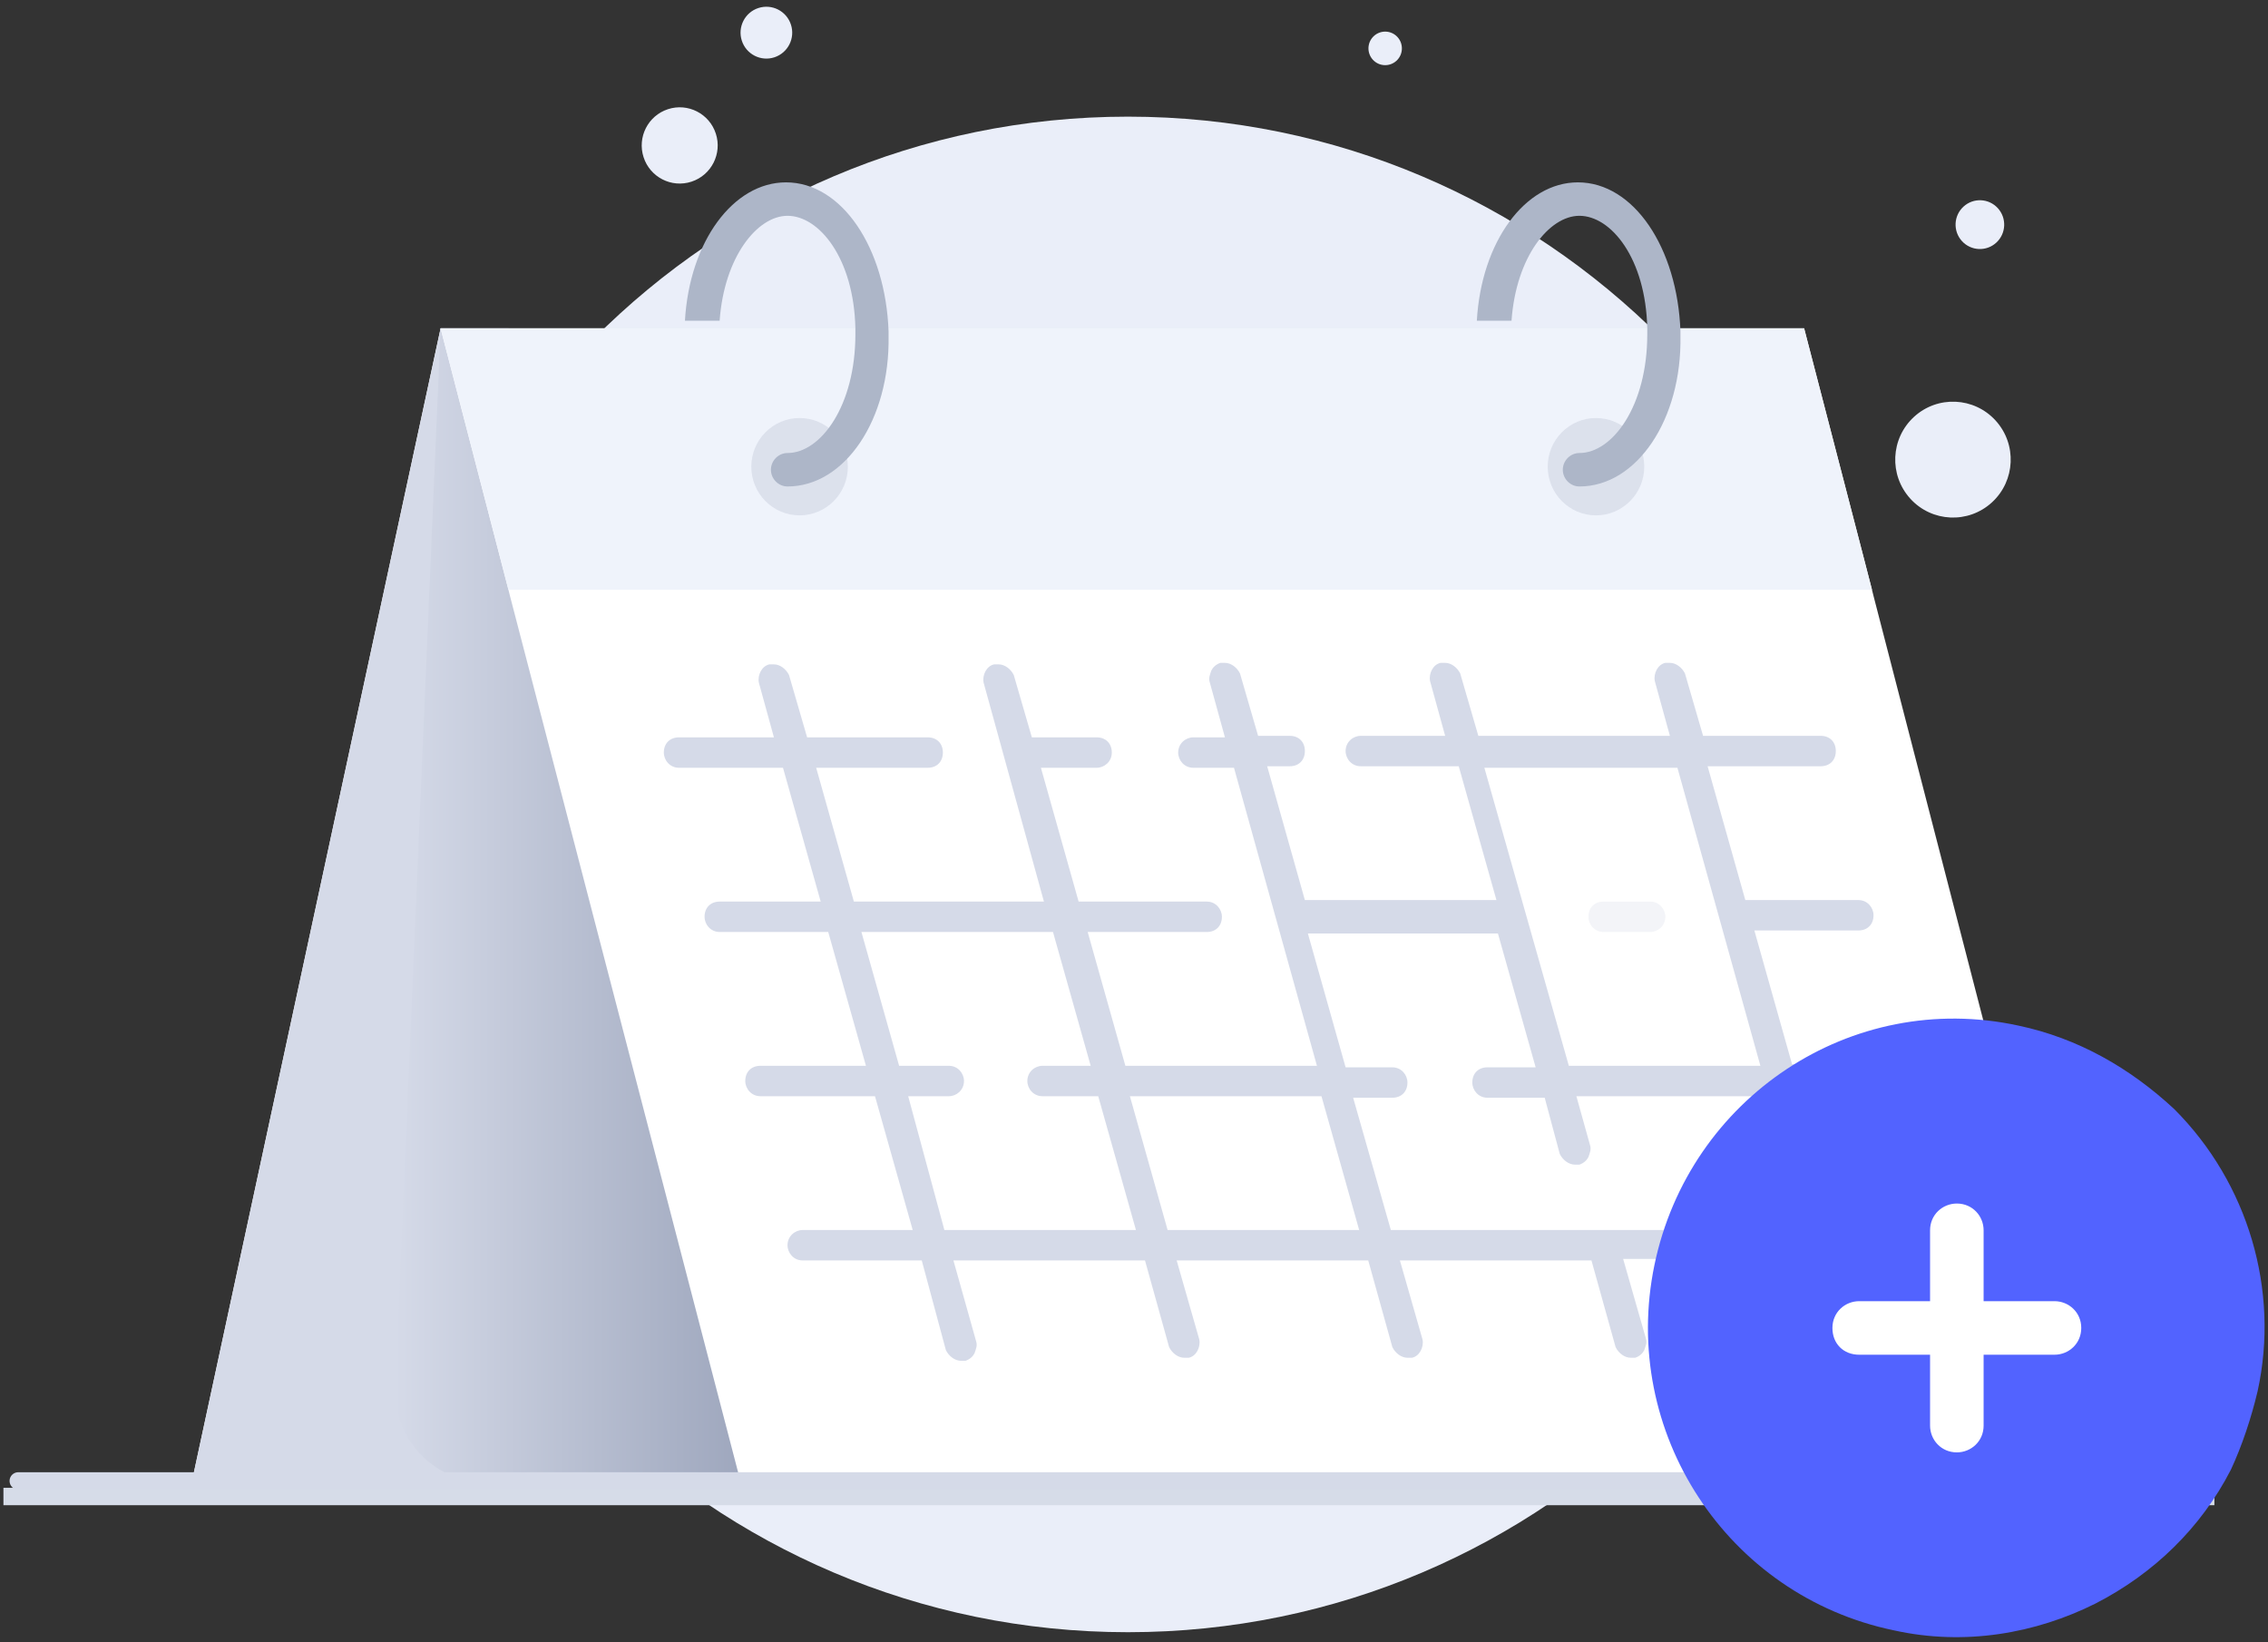 <svg width="261" height="189" viewBox="0 0 261 189" fill="none" xmlns="http://www.w3.org/2000/svg">
<rect x="0" y="0" width="261" height="189" fill="#333333" stroke="none"/>
<path d="M129.799 187.837C177.799 187.837 216.71 148.793 216.71 100.631C216.71 52.468 177.799 13.424 129.799 13.424C81.8 13.424 42.889 52.468 42.889 100.631C42.889 148.793 81.8 187.837 129.799 187.837Z" fill="#EAEEF9"/>
<path d="M229.229 57.816C231.938 55.332 232.128 51.114 229.652 48.396C227.176 45.678 222.973 45.488 220.264 47.972C217.555 50.456 217.365 54.674 219.841 57.392C222.317 60.111 226.52 60.3 229.229 57.816Z" fill="#EAEEF9"/>
<path d="M79.572 20.908C81.868 20.159 83.124 17.684 82.378 15.38C81.632 13.076 79.165 11.816 76.869 12.565C74.573 13.313 73.316 15.788 74.063 18.092C74.809 20.396 77.275 21.657 79.572 20.908Z" fill="#EAEEF9"/>
<path d="M89.114 6.596C90.675 6.086 91.53 4.403 91.022 2.837C90.515 1.27 88.838 0.413 87.276 0.922C85.715 1.431 84.861 3.114 85.368 4.681C85.876 6.247 87.553 7.105 89.114 6.596Z" fill="#EAEEF9"/>
<path d="M229.731 27.924C230.872 26.878 230.952 25.102 229.909 23.957C228.867 22.812 227.097 22.733 225.957 23.779C224.816 24.825 224.736 26.6 225.779 27.745C226.821 28.89 228.591 28.97 229.731 27.924Z" fill="#EAEEF9"/>
<path d="M160.703 6.994C161.487 6.275 161.542 5.054 160.825 4.267C160.108 3.48 158.892 3.425 158.107 4.144C157.323 4.863 157.268 6.084 157.985 6.871C158.702 7.658 159.918 7.713 160.703 6.994Z" fill="#EAEEF9"/>
<path d="M0.395 172.221H254.831" stroke="#D6DCE8" stroke-width="2" strokeMiterlimit="10"/>
<path d="M178.805 170.602H22.063L50.704 37.785H207.619L178.805 170.602Z" fill="white"/>
<path d="M178.805 170.602H22.063L50.704 37.785H207.619L178.805 170.602Z" fill="#D5DAE8"/>
<path d="M88.371 170.602H55.911C50.01 170.602 45.149 165.527 45.496 159.577L50.704 37.785H58.515L88.371 170.602Z" fill="url(#paint0_linear_16238_20532)"/>
<path d="M241.988 170.602H85.245L58.688 68.583L58.514 67.883L50.703 37.785H207.619L214.389 63.858L215.43 67.883L215.604 68.583L241.988 170.602Z" fill="white"/>
<path d="M215.43 67.883H58.514L50.703 37.785H207.619L214.389 63.858L215.43 67.883Z" fill="#EFF3FB"/>
<path opacity="0.3" d="M92.016 59.308C95.083 59.308 97.57 56.801 97.57 53.708C97.57 50.616 95.083 48.109 92.016 48.109C88.948 48.109 86.461 50.616 86.461 53.708C86.461 56.801 88.948 59.308 92.016 59.308Z" fill="#ADB6C8"/>
<path opacity="0.3" d="M183.665 59.308C186.733 59.308 189.219 56.801 189.219 53.708C189.219 50.616 186.733 48.109 183.665 48.109C180.597 48.109 178.11 50.616 178.11 53.708C178.11 56.801 180.597 59.308 183.665 59.308Z" fill="#ADB6C8"/>
<path d="M90.626 55.984C89.585 55.984 88.717 55.109 88.717 54.059C88.717 53.009 89.585 52.134 90.626 52.134C94.445 52.134 98.437 46.709 98.437 38.485C98.437 38.31 98.437 37.96 98.437 37.785C98.264 29.735 94.271 24.835 90.626 24.835C87.155 24.835 83.336 29.56 82.815 36.91H78.823C79.344 27.81 84.377 20.986 90.453 20.986C96.875 20.986 101.909 28.51 102.256 38.135C102.256 38.31 102.256 38.485 102.256 38.66C102.43 48.284 97.222 55.984 90.626 55.984Z" fill="#ADB6C8"/>
<path d="M181.756 55.984C180.715 55.984 179.847 55.109 179.847 54.059C179.847 53.009 180.715 52.134 181.756 52.134C185.575 52.134 189.567 46.709 189.567 38.485C189.567 38.31 189.567 37.96 189.567 37.785C189.394 29.735 185.401 24.835 181.756 24.835C178.284 24.835 174.466 29.56 173.945 36.91H169.953C170.473 27.81 175.507 20.986 181.582 20.986C188.005 20.986 193.039 28.51 193.386 38.135C193.386 38.31 193.386 38.485 193.386 38.66C193.559 48.284 188.352 55.984 181.756 55.984Z" fill="#ADB6C8"/>
<path d="M2.101 170.427H254.659" stroke="#D5DAE8" stroke-width="2" strokeMiterlimit="10" stroke-linecap="round" stroke-linejoin="round"/>
<path opacity="0.3" d="M184.533 107.256C183.491 107.256 182.797 106.381 182.797 105.506C182.797 104.456 183.491 103.756 184.533 103.756H189.914C190.955 103.756 191.649 104.631 191.649 105.506C191.649 106.556 190.782 107.256 189.914 107.256H184.533Z" fill="#D5DAE8"/>
<path d="M110.588 156.603C109.894 156.603 109.2 156.078 108.852 155.378L106.075 145.053H92.362C91.321 145.053 90.627 144.178 90.627 143.303C90.627 142.253 91.495 141.553 92.362 141.553H105.034L100.694 126.154H87.502C86.461 126.154 85.766 125.279 85.766 124.404C85.766 123.354 86.461 122.655 87.502 122.655H99.653L95.313 107.255H82.816C81.774 107.255 81.08 106.38 81.08 105.506C81.08 104.456 81.774 103.756 82.816 103.756H94.445L90.106 88.356H78.129C77.087 88.356 76.393 87.482 76.393 86.607C76.393 85.557 77.087 84.857 78.129 84.857H89.064L87.329 78.557C87.155 77.682 87.676 76.632 88.544 76.457C88.717 76.457 88.891 76.457 89.064 76.457C89.759 76.457 90.453 76.982 90.8 77.682L92.883 84.857H106.769C107.811 84.857 108.505 85.557 108.505 86.607C108.505 87.657 107.811 88.356 106.769 88.356H93.925L98.264 103.756H120.135L113.192 78.557C113.018 77.682 113.539 76.632 114.407 76.457C114.581 76.457 114.754 76.457 114.928 76.457C115.622 76.457 116.316 76.982 116.663 77.682L118.746 84.857H126.21C127.252 84.857 127.946 85.557 127.946 86.607C127.946 87.657 127.078 88.356 126.21 88.356H119.788L124.127 103.756H138.882C139.923 103.756 140.617 104.631 140.617 105.506C140.617 106.555 139.923 107.255 138.882 107.255H125.169L129.508 122.655H151.553L142.006 88.356H137.319C136.278 88.356 135.584 87.482 135.584 86.607C135.584 85.557 136.452 84.857 137.319 84.857H140.965L139.229 78.557C139.055 78.032 139.229 77.682 139.402 77.157C139.576 76.807 139.923 76.457 140.444 76.282C140.617 76.282 140.791 76.282 140.965 76.282C141.659 76.282 142.353 76.807 142.7 77.507L144.783 84.682H148.429C149.47 84.682 150.164 85.382 150.164 86.432C150.164 87.482 149.47 88.181 148.429 88.181H145.825L150.164 103.581H172.209L167.869 88.181H156.587C155.545 88.181 154.851 87.307 154.851 86.432C154.851 85.382 155.719 84.682 156.587 84.682H166.307L164.571 78.382C164.398 77.507 164.919 76.457 165.786 76.282C165.96 76.282 166.134 76.282 166.307 76.282C167.002 76.282 167.696 76.807 168.043 77.507L170.126 84.682H192.171L190.435 78.382C190.261 77.507 190.782 76.457 191.65 76.282C191.823 76.282 191.997 76.282 192.171 76.282C192.865 76.282 193.559 76.807 193.906 77.507L195.989 84.682H209.529C210.57 84.682 211.264 85.382 211.264 86.432C211.264 87.482 210.57 88.181 209.529 88.181H196.51L200.85 103.581H213.868C214.909 103.581 215.604 104.456 215.604 105.331C215.604 106.38 214.909 107.08 213.868 107.08H201.891L206.23 122.48H218.728C219.77 122.48 220.464 123.354 220.464 124.229C220.464 125.279 219.77 125.979 218.728 125.979H207.272L211.611 141.378H223.415C224.456 141.378 225.151 142.253 225.151 143.128C225.151 144.178 224.283 144.878 223.415 144.878H212.479L215.083 154.153C215.257 155.028 214.736 156.078 213.868 156.253C213.694 156.253 213.521 156.253 213.347 156.253C212.653 156.253 211.959 155.728 211.611 155.028L208.834 144.878H186.79L189.393 153.978C189.567 154.503 189.393 154.853 189.22 155.378C189.046 155.728 188.699 156.078 188.178 156.253C188.005 156.253 187.831 156.253 187.658 156.253C186.963 156.253 186.269 155.728 185.922 155.028L183.144 145.053H161.1L163.704 154.153C163.877 155.028 163.356 156.078 162.488 156.253C162.315 156.253 162.141 156.253 161.968 156.253C161.273 156.253 160.579 155.728 160.232 155.028L157.455 145.053H135.41L138.014 154.153C138.187 155.028 137.667 156.078 136.799 156.253C136.625 156.253 136.452 156.253 136.278 156.253C135.584 156.253 134.889 155.728 134.542 155.028L131.765 145.053H109.72L112.324 154.328C112.498 154.853 112.324 155.203 112.15 155.728C111.977 156.078 111.63 156.428 111.109 156.603C110.935 156.603 110.762 156.603 110.588 156.603ZM160.058 141.553H207.793L203.453 126.154H181.409L182.971 131.754C183.144 132.279 182.971 132.629 182.797 133.154C182.624 133.504 182.277 133.854 181.756 134.029C181.582 134.029 181.409 134.029 181.235 134.029C180.541 134.029 179.846 133.504 179.499 132.804L177.763 126.329H171.167C170.126 126.329 169.432 125.454 169.432 124.579C169.432 123.529 170.126 122.83 171.167 122.83H176.722L172.382 107.43H150.511L154.851 122.83H160.232C161.273 122.83 161.968 123.704 161.968 124.579C161.968 125.629 161.273 126.329 160.232 126.329H155.719L160.058 141.553ZM134.369 141.553H156.413L152.074 126.154H130.029L134.369 141.553ZM108.679 141.553H130.723L126.384 126.154H119.962C118.92 126.154 118.226 125.279 118.226 124.404C118.226 123.354 119.094 122.655 119.962 122.655H125.516L121.177 107.255H99.132L103.471 122.655H109.2C110.241 122.655 110.935 123.529 110.935 124.404C110.935 125.454 110.067 126.154 109.2 126.154H104.513L108.679 141.553ZM180.541 122.655H202.585L193.038 88.356H170.82L180.541 122.655Z" fill="#D5DAE8"/>
<path d="M259.811 160.073C259.086 163.154 257.998 166.417 256.729 169.135C253.286 175.841 247.848 181.098 241.142 184.541C234.255 187.985 226.099 189.435 217.943 187.622C198.731 183.635 186.406 164.785 190.393 145.573C194.381 126.361 213.049 113.855 232.261 118.024C239.148 119.474 245.13 122.918 250.204 127.63C258.723 136.149 262.348 148.473 259.811 160.073Z" fill="#5263FF"/>
<path d="M236.429 149.742H228.273V141.586C228.273 139.955 227.004 138.505 225.192 138.505C223.561 138.505 222.111 139.773 222.111 141.586V149.742H213.955C212.324 149.742 210.874 151.011 210.874 152.823C210.874 154.636 212.142 155.904 213.955 155.904H222.111V164.06C222.111 165.692 223.38 167.142 225.192 167.142C226.823 167.142 228.273 165.873 228.273 164.06V155.904H236.429C238.06 155.904 239.51 154.636 239.51 152.823C239.51 151.011 238.06 149.742 236.429 149.742Z" fill="white"/>
<defs>
<linearGradient id="paint0_linear_16238_20532" x1="45.465" y1="104.173" x2="88.435" y2="104.173" gradientUnits="userSpaceOnUse">
<stop stop-color="#D5DAE8"/>
<stop offset="1" stop-color="#9AA3BA"/>
</linearGradient>
</defs>
</svg>
